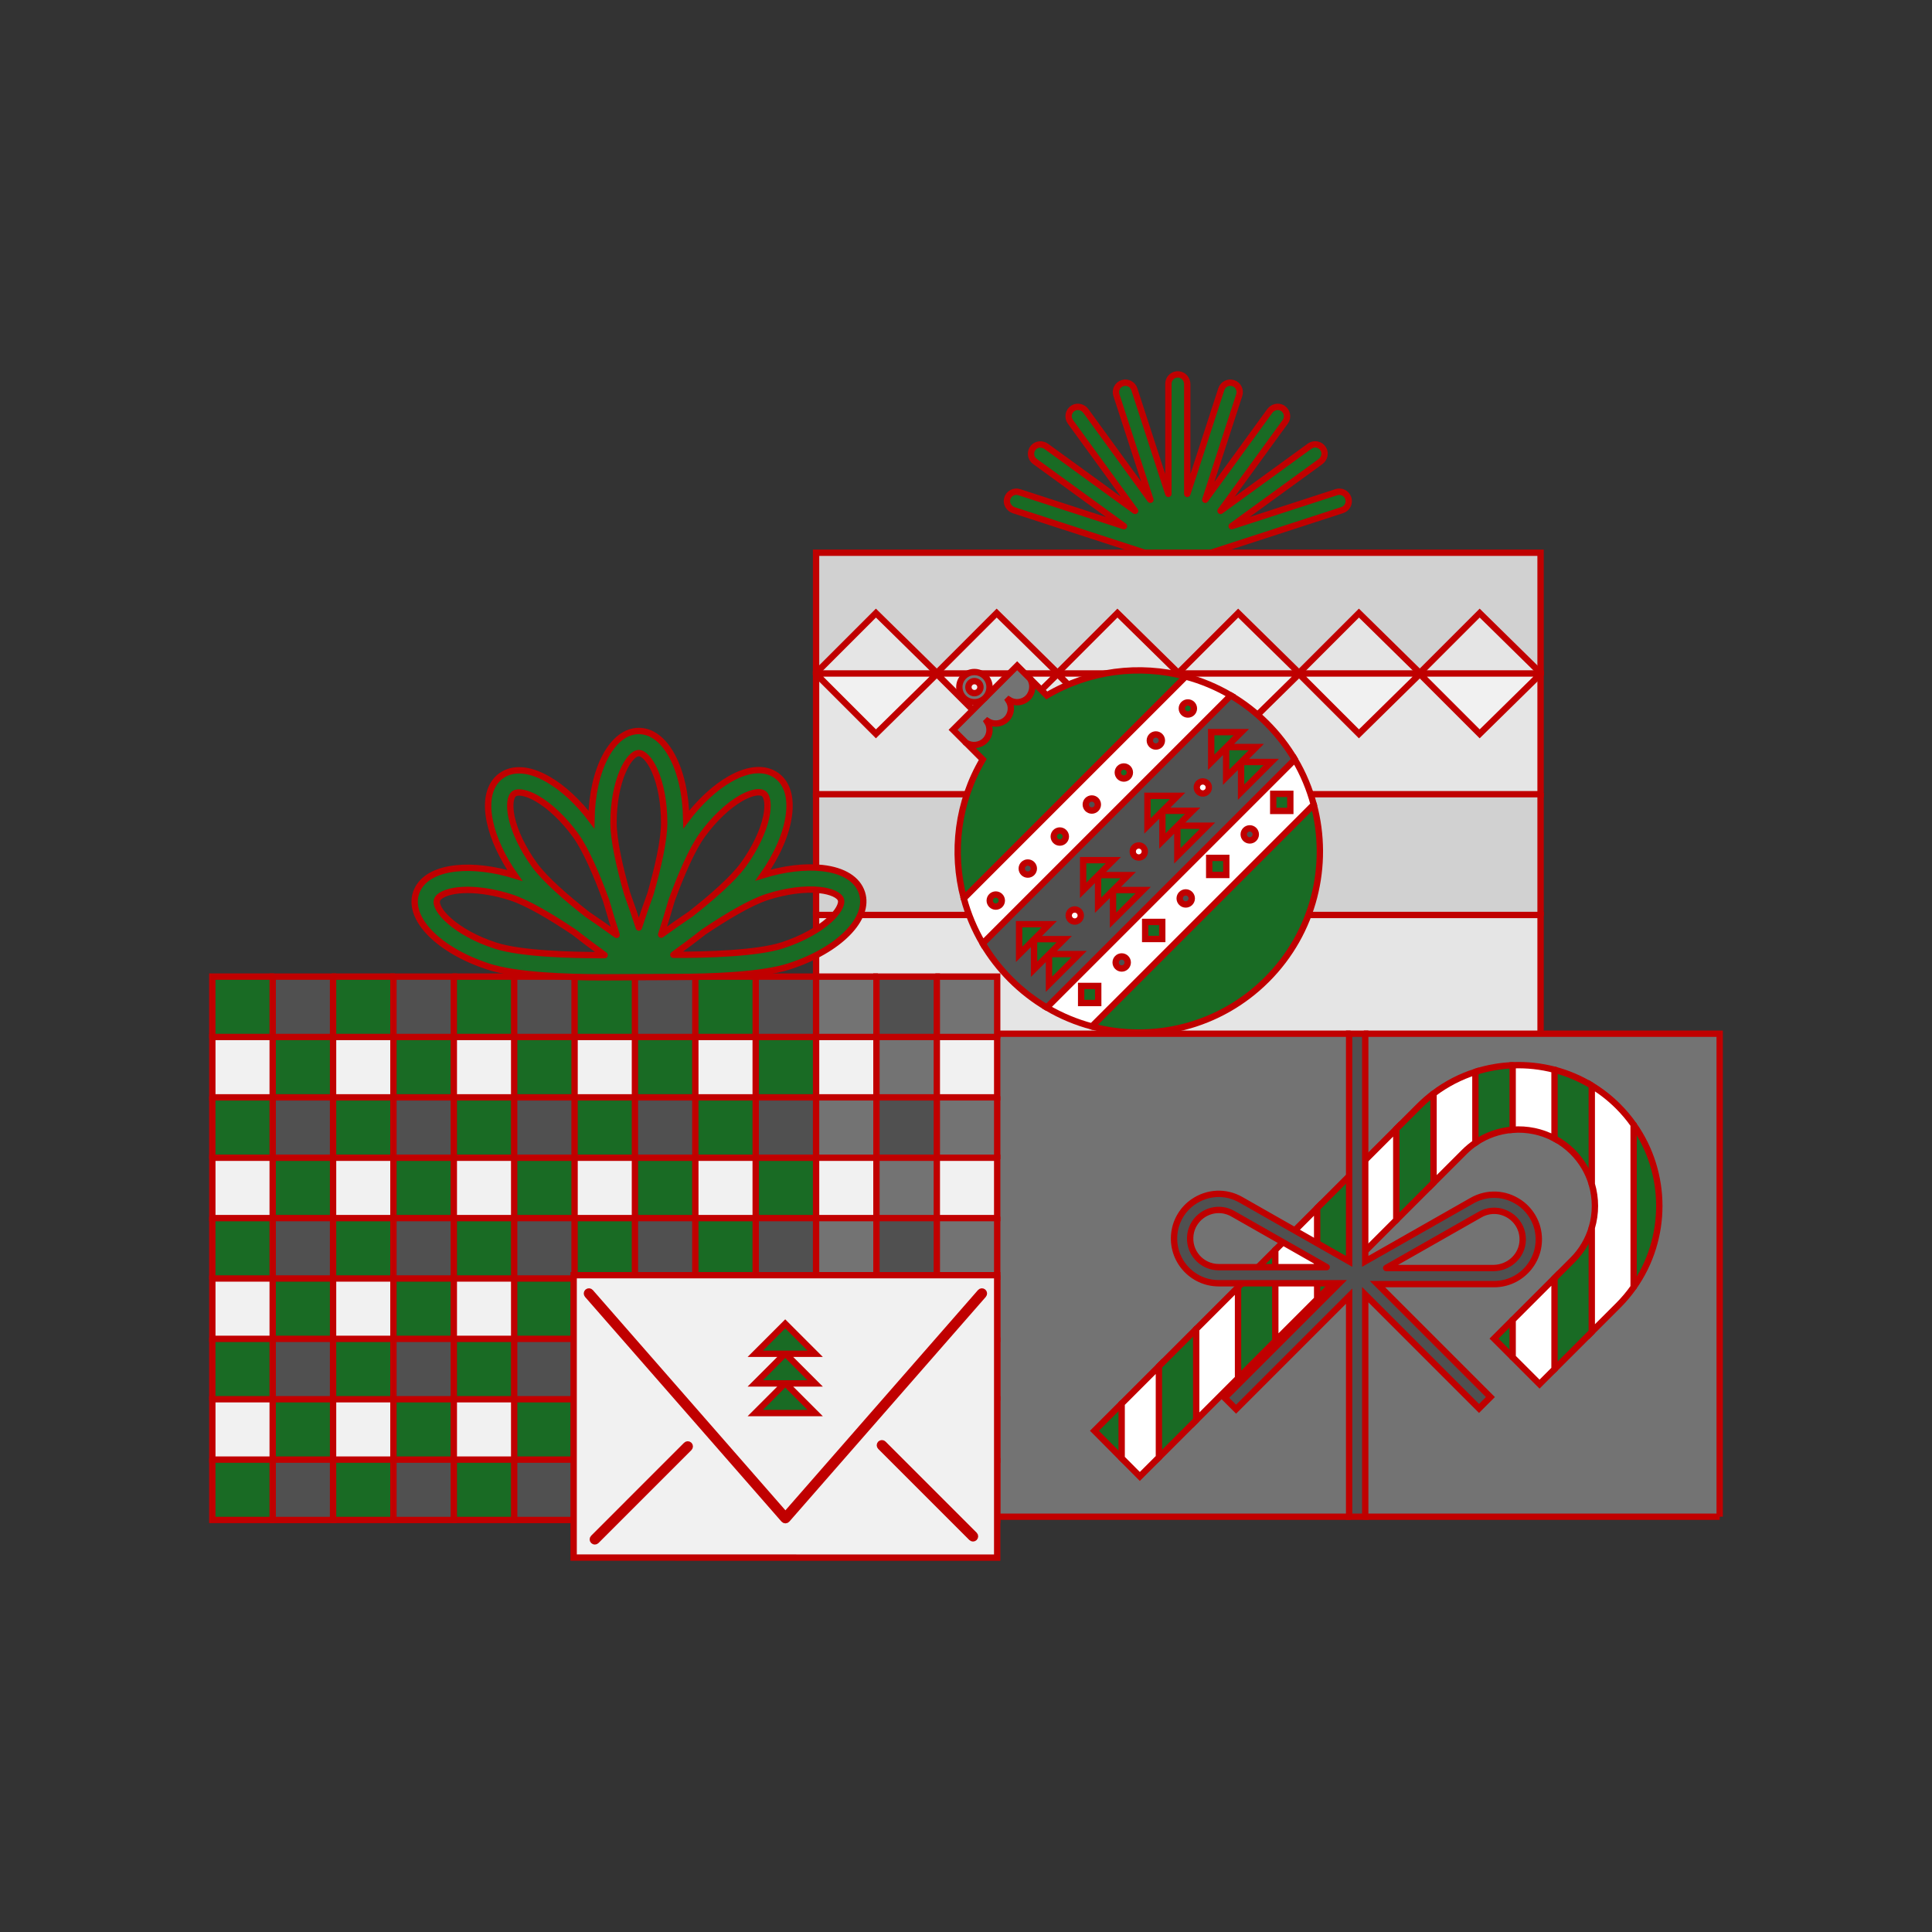 <svg width="624" height="624" xmlns="http://www.w3.org/2000/svg" xmlns:xlink="http://www.w3.org/1999/xlink" xml:space="preserve" overflow="hidden"><rect width="100%" height="100%" fill="#333333" stroke="none"/><g><path d="M435.473 160.915C434.953 159.314 433.231 158.44 431.634 158.958L397.808 169.949C397.787 169.956 397.784 169.951 397.803 169.937L426.47 149.11C427.757 148.174 428.223 146.398 427.414 145.027 426.486 143.455 424.436 143.057 422.995 144.102L394.22 165.008C394.202 165.021 394.198 165.017 394.211 164.999L415.117 136.225C416.163 134.784 415.764 132.734 414.192 131.805 412.822 130.996 411.046 131.461 410.11 132.749L389.282 161.416C389.269 161.435 389.264 161.432 389.271 161.411L400.261 127.586C400.781 125.986 399.905 124.266 398.304 123.746 396.705 123.228 394.985 124.102 394.465 125.703L383.475 159.528C383.468 159.549 383.462 159.548 383.462 159.526L383.462 124.091C383.462 122.5 382.299 121.079 380.715 120.927 378.897 120.754 377.369 122.179 377.369 123.96L377.369 159.526C377.369 159.548 377.363 159.549 377.356 159.528L366.365 125.703C365.846 124.102 364.123 123.228 362.526 123.746 360.926 124.266 360.051 125.986 360.57 127.586L371.561 161.411C371.567 161.433 371.563 161.435 371.549 161.417L350.72 132.749C349.785 131.461 348.009 130.996 346.638 131.805 345.067 132.734 344.668 134.784 345.714 136.225L366.62 164.999C366.632 165.017 366.629 165.021 366.61 165.008L337.942 144.179C336.655 143.244 334.821 143.35 333.768 144.543 332.561 145.911 332.814 147.985 334.255 149.033L363.029 169.938C363.047 169.951 363.044 169.956 363.023 169.949L329.197 158.959C327.504 158.41 325.677 159.421 325.279 161.202 324.933 162.756 325.926 164.302 327.439 164.794L379.475 181.702C379.475 181.702 380.013 181.852 380.416 181.852 380.828 181.852 381.357 181.702 381.357 181.702L433.516 164.754C435.117 164.234 435.993 162.515 435.473 160.915Z" stroke="#C00000" stroke-width="2.051" fill="#196B24"/><path d="M263.575 178.519 497.575 178.519 497.575 217.665C497.575 217.665 493.805 224.409 493.805 237.409 493.805 250.409 497.575 256.519 497.575 256.519L497.575 295.391 484.575 328.019 276.575 328.019 263.575 295.391 263.575 256.519C263.575 256.519 267.865 251.189 267.865 237.929 267.865 224.669 263.575 217.665 263.575 217.665L263.575 178.519Z" stroke="#C00000" stroke-width="2.051" fill="#D1D1D1"/><path d="M263.575 295.519 497.575 295.519 497.575 335.169 263.575 335.169Z" stroke="#C00000" stroke-width="2.051" fill="#E5E5E5"/><path d="M477.909 198.019 458.578 217.35 458.569 217.35 438.909 198.019 419.578 217.35 419.569 217.35 399.909 198.019 380.578 217.35 380.569 217.35 360.909 198.019 341.578 217.35 341.569 217.35 321.908 198.019 302.578 217.35 302.569 217.35 282.908 198.019 263.575 217.353 263.575 256.519 497.575 256.519 497.575 217.355Z" stroke="#C00000" stroke-width="2.051" fill="#E5E5E5"/><path d="M477.909 237.019 458.578 217.69C458.576 217.687 458.572 217.687 458.569 217.689L438.909 237.019 419.578 217.69C419.576 217.687 419.572 217.687 419.569 217.689L399.909 237.019 380.578 217.69C380.576 217.687 380.572 217.687 380.569 217.689L360.909 237.019 341.578 217.69C341.576 217.687 341.572 217.687 341.569 217.689L321.908 237.019 302.578 217.69C302.576 217.687 302.572 217.687 302.569 217.689L282.908 237.019 263.575 217.686 263.575 217.519 497.575 217.519 497.575 217.683 477.909 237.019Z" stroke="#C00000" stroke-width="2.051" fill="#F1F1F1"/><path d="M555.425 489.869 440.942 489.869C440.942 489.869 440.301 488.959 438.448 488.959 436.596 488.959 435.74 489.869 435.74 489.869L320.775 489.869 320.775 333.869 435.746 333.869C435.746 333.869 436.801 334.693 438.361 334.693 439.921 334.693 440.94 333.869 440.94 333.869L555.424 333.869 555.424 489.869 555.425 489.869Z" stroke="#C00000" stroke-width="2.051" fill="#737373"/><path d="M527.634 363.271C527.266 362.75 525.204 363.715 524.812 363.206 523.632 361.676 522.574 360.102 521.172 358.7 518.887 356.415 518.405 355.542 515.798 353.846 515.419 353.599 514.5 350.865 514.114 350.631 510.323 348.323 506.265 346.618 502.079 345.519 501.463 345.357 500.3 347.569 499.678 347.433 496.362 346.709 493.871 345.851 490.491 345.873 489.963 345.876 489.088 344.035 488.559 344.057 484.49 344.225 480.439 344.933 476.525 346.184 475.978 346.359 475.26 348.624 474.718 348.82 470.937 350.189 469.602 350.925 466.224 353.326 465.856 353.588 463.367 352.929 463.005 353.202 461.358 354.449 459.776 355.82 458.275 357.321L450.971 364.625C450.971 364.625 450.538 368.666 446.118 373.086 441.698 377.506 437.451 378.145 437.451 378.145L425.417 390.179C425.417 390.179 424.884 394.666 420.464 399.086 416.044 403.506 411.897 403.699 411.897 403.699L399.862 415.733C399.862 415.733 397.931 421.099 393.945 425.086 389.958 429.072 386.342 429.253 386.342 429.253L374.308 441.288C374.308 441.288 371.845 447.186 368.638 450.392 365.432 453.599 362.274 453.322 362.274 453.322L353.482 462.114 362.274 470.962 362.274 470.962C365.513 474.221 370.782 474.23 374.03 470.981L374.308 470.703 386.343 458.669C386.343 458.669 388.485 452.559 392.732 448.313 396.978 444.066 399.863 445.149 399.863 445.149L411.897 433.115C411.897 433.115 415.005 425.346 418.558 421.793 422.112 418.239 425.417 419.595 425.417 419.595L437.451 407.561C437.451 407.561 440.312 399.866 443.865 396.313 447.418 392.759 450.971 394.041 450.971 394.041L463.005 382.007C463.005 382.007 465.531 374.646 469.865 371.006 474.198 367.366 475.278 369.95 476.525 369.098 480.167 366.61 484.328 365.206 488.559 364.885 489.029 364.849 490.541 362.175 491.011 362.166 494.627 362.096 496.147 362.049 499.505 363.553 500.015 363.781 501.583 367.44 502.079 367.706 504.178 368.824 506.148 370.263 507.914 372.029 510.918 375.032 512.984 378.624 514.114 382.436 514.334 383.178 516.342 383.25 516.492 384.006 517.136 387.274 517.347 391.665 516.665 394.926 516.527 395.587 514.307 395.903 514.115 396.553 512.984 400.366 510.919 403.957 507.915 406.96L502.08 412.795C502.08 412.795 501.152 417.373 497.426 421.1 493.699 424.826 488.56 426.315 488.56 426.315L482.536 432.339 488.56 438.363 494.132 440.513C496.803 443.184 499.409 444.881 502.08 442.21L502.08 442.21 514.115 430.176 516.146 425.086 520.826 419.886C522.323 418.389 523.221 417.196 524.465 415.553 524.774 415.146 527.342 416.133 527.635 415.717 538.689 400.059 538.689 378.93 527.634 363.271Z" stroke="#C00000" stroke-width="2.051" fill="#196B24"/><path d="M514.114 396.553 514.114 430.175 522.622 421.667C524.49 419.799 526.159 417.806 527.634 415.717L527.634 363.271C526.159 361.182 524.49 359.189 522.622 357.321 520.005 354.704 517.144 352.476 514.114 350.631L514.114 382.436C515.477 387.034 515.477 391.955 514.114 396.553Z" stroke="#C00000" stroke-width="2.051" fill="#FFFFFF"/><path d="M488.56 426.314 488.56 438.363 497.243 447.047 502.08 442.21 502.08 412.794Z" stroke="#C00000" stroke-width="2.051" fill="#FFFFFF"/><path d="M502.08 367.705 502.08 345.518C497.66 344.357 493.099 343.87 488.56 344.057L488.56 364.884C493.184 364.533 497.888 365.471 502.08 367.705Z" stroke="#C00000" stroke-width="2.051" fill="#FFFFFF"/><path d="M472.984 372.029C474.09 370.923 475.279 369.949 476.526 369.097L476.526 346.184C471.742 347.713 467.163 350.054 463.006 353.202L463.006 382.006 472.984 372.029Z" stroke="#C00000" stroke-width="2.051" fill="#FFFFFF"/><path d="M450.971 394.041 450.971 364.625 437.451 378.145 437.451 407.561Z" stroke="#C00000" stroke-width="2.051" fill="#FFFFFF"/><path d="M425.417 419.595 425.417 390.179 411.897 403.699 411.897 433.115Z" stroke="#C00000" stroke-width="2.051" fill="#FFFFFF"/><path d="M399.863 445.149 399.863 415.733 386.343 429.253 386.343 458.669Z" stroke="#C00000" stroke-width="2.051" fill="#FFFFFF"/><path d="M362.274 470.963 368.143 476.869 374.308 470.703 374.308 441.288 362.274 453.322Z" stroke="#C00000" stroke-width="2.051" fill="#FFFFFF"/><path d="M490.796 388.454C486.124 385.247 480.286 385.017 475.439 387.774L440.944 407.401 440.944 333.869 435.744 333.869 435.744 407.399 400.763 387.495C395.917 384.738 390.081 384.968 385.41 388.171 382.085 390.451 379.851 394.089 379.324 398.086 378.16 406.909 385.027 414.469 393.626 414.469L432.555 414.469 395.557 451.467 399.233 455.144 435.745 418.632 435.745 489.869 440.945 489.869 440.945 418.146 477.701 454.902 481.377 451.225 444.902 414.749 482.576 414.749C491.172 414.749 498.037 407.194 496.879 398.375 496.354 394.377 494.12 390.737 490.796 388.454ZM393.625 409.269C388.068 409.269 383.641 404.332 384.501 398.614 384.871 396.152 386.262 393.917 388.305 392.492 389.928 391.359 391.776 390.792 393.625 390.792 395.191 390.792 396.759 391.199 398.19 392.014L428.495 409.256C428.501 409.259 428.498 409.269 428.492 409.269L393.625 409.269 393.625 409.269ZM482.334 409.549 447.708 409.549C447.702 409.549 447.699 409.54 447.705 409.537L478.009 392.294C480.901 390.65 484.34 390.667 487.216 392.338 490.149 394.044 491.876 397.117 491.804 400.524 491.696 405.582 487.392 409.549 482.334 409.549Z" stroke="#C00000" stroke-width="2.051" fill="#505050"/><path d="M68.575 315.426 68.575 334.926C68.575 334.926 71.175 338.046 71.175 344.286 71.175 350.526 68.575 354.426 68.575 354.426L68.575 373.926C68.575 373.926 71.175 377.436 71.175 383.806 71.175 390.176 68.575 393.426 68.575 393.426L68.575 412.926C68.575 412.926 71.175 416.74 71.175 422.633 71.175 428.526 68.575 432.426 68.575 432.426L68.575 451.926C68.575 451.926 71.175 455.436 71.175 461.806 71.175 468.176 68.575 471.425 68.575 471.425L68.575 490.926 88.086 490.926C88.086 490.926 91.975 488.326 97.825 488.326 103.675 488.326 107.575 490.926 107.575 490.926L127.075 490.926C127.075 490.926 131.321 488.326 136.999 488.326 142.675 488.326 146.575 490.926 146.575 490.926L166.075 490.926C166.075 490.926 170.669 488.326 176.171 488.326 181.674 488.326 185.575 490.926 185.575 490.926L205.064 490.926C205.064 490.926 209.321 488.326 214.998 488.326 220.674 488.326 224.564 490.926 224.564 490.926L244.064 490.926C244.064 490.926 247.628 488.326 253.825 488.326 259.947 488.326 263.489 490.864 263.574 490.925 263.577 490.927 263.577 490.924 263.579 490.92L268.775 485.379 268.775 320.019 263.579 315.43C263.577 315.427 263.577 315.425 263.574 315.426 263.498 315.477 259.575 318.026 253.825 318.026 248.019 318.026 244.075 315.426 244.075 315.426L224.574 315.426C224.574 315.426 221.975 318.026 214.825 318.026 207.675 318.026 205.075 315.426 205.075 315.426L185.576 315.426C185.576 315.426 182.975 318.026 175.825 318.026 168.675 318.026 166.075 315.426 166.075 315.426L146.575 315.426C146.575 315.426 143.325 318.026 136.825 318.026 130.325 318.026 127.075 315.426 127.075 315.426L107.575 315.426C107.575 315.426 104.325 318.026 97.825 318.026 91.325 318.026 88.075 315.426 88.075 315.426L68.575 315.426Z" stroke="#C00000" stroke-width="2.051" fill="#196B24"/><path d="M263.575 315.426C263.575 315.426 260.975 319.326 260.975 325.176 260.975 331.026 263.575 334.926 263.575 334.926 263.575 334.926 266.175 338.176 266.175 344.676 266.175 351.176 263.575 354.426 263.575 354.426 263.575 354.426 260.975 358.326 260.975 364.176 260.975 370.026 263.575 373.926 263.575 373.926 263.575 373.926 266.175 377.176 266.175 383.676 266.175 390.176 263.575 393.426 263.575 393.426 263.575 393.426 260.975 396.676 260.975 403.176 260.975 409.676 263.575 412.926 263.575 412.926 263.575 412.926 266.175 416.176 266.175 422.676 266.175 429.176 263.575 432.426 263.575 432.426 263.575 432.426 260.975 436.326 260.975 442.176 260.975 448.026 263.575 451.926 263.575 451.926 263.575 451.926 266.175 455.176 266.175 461.676 266.175 468.176 263.575 471.426 263.575 471.426 263.575 471.426 260.975 475.976 260.975 481.826 260.975 487.676 263.575 490.926 263.575 490.926L283.075 490.926C283.075 490.926 286.975 488.326 292.825 488.326 298.675 488.326 302.575 490.926 302.575 490.926L322.075 490.926 322.075 471.426C322.075 471.426 319.475 468.826 319.475 461.676 319.475 454.526 322.075 451.926 322.075 451.926L322.075 432.426C322.075 432.426 319.475 429.176 319.475 422.676 319.475 416.176 322.075 412.926 322.075 412.926L322.075 393.426C322.075 393.426 319.475 390.826 319.475 383.676 319.475 376.526 322.075 373.926 322.075 373.926L322.075 354.426C322.075 354.426 319.475 350.526 319.475 344.026 319.475 337.526 322.075 334.926 322.075 334.926L322.075 315.426 302.575 315.426C302.575 315.426 299.975 318.026 292.825 318.026 285.675 318.026 283.075 315.426 283.075 315.426L263.575 315.426Z" stroke="#C00000" stroke-width="2.051" fill="#737373"/><path d="M88.075 315.426 107.575 315.426 107.575 334.926 88.075 334.926Z" stroke="#C00000" stroke-width="2.051" fill="#505050"/><path d="M127.075 315.426 146.575 315.426 146.575 334.926 127.075 334.926Z" stroke="#C00000" stroke-width="2.051" fill="#505050"/><path d="M88.075 354.426 107.575 354.426 107.575 373.926 88.075 373.926Z" stroke="#C00000" stroke-width="2.051" fill="#505050"/><path d="M127.075 354.426 146.575 354.426 146.575 373.926 127.075 373.926Z" stroke="#C00000" stroke-width="2.051" fill="#505050"/><path d="M88.075 393.426 107.575 393.426 107.575 412.926 88.075 412.926Z" stroke="#C00000" stroke-width="2.051" fill="#505050"/><path d="M127.075 393.426 146.575 393.426 146.575 412.926 127.075 412.926Z" stroke="#C00000" stroke-width="2.051" fill="#505050"/><path d="M88.075 432.426 107.575 432.426 107.575 451.926 88.075 451.926Z" stroke="#C00000" stroke-width="2.051" fill="#505050"/><path d="M244.075 315.426 263.575 315.426 263.575 334.926 244.075 334.926Z" stroke="#C00000" stroke-width="2.051" fill="#505050"/><path d="M244.075 354.426 263.575 354.426 263.575 373.926 244.075 373.926Z" stroke="#C00000" stroke-width="2.051" fill="#505050"/><path d="M244.075 393.426 263.575 393.426 263.575 412.926 244.075 412.926Z" stroke="#C00000" stroke-width="2.051" fill="#505050"/><path d="M244.075 432.426 263.575 432.426 263.575 451.926 244.075 451.926Z" stroke="#C00000" stroke-width="2.051" fill="#505050"/><path d="M283.075 315.426 302.575 315.426 302.575 334.926 283.075 334.926Z" stroke="#C00000" stroke-width="2.051" fill="#505050"/><path d="M283.075 354.426 302.575 354.426 302.575 373.926 283.075 373.926Z" stroke="#C00000" stroke-width="2.051" fill="#505050"/><path d="M283.075 393.426 302.575 393.426 302.575 412.926 283.075 412.926Z" stroke="#C00000" stroke-width="2.051" fill="#505050"/><path d="M283.075 432.426 302.575 432.426 302.575 451.926 283.075 451.926Z" stroke="#C00000" stroke-width="2.051" fill="#505050"/><path d="M127.075 432.426 146.575 432.426 146.575 451.926 127.075 451.926Z" stroke="#C00000" stroke-width="2.051" fill="#505050"/><path d="M166.075 315.426 185.575 315.426 185.575 334.926 166.075 334.926Z" stroke="#C00000" stroke-width="2.051" fill="#505050"/><path d="M205.075 315.426 224.575 315.426 224.575 334.926 205.075 334.926Z" stroke="#C00000" stroke-width="2.051" fill="#505050"/><path d="M166.075 354.426 185.575 354.426 185.575 373.926 166.075 373.926Z" stroke="#C00000" stroke-width="2.051" fill="#505050"/><path d="M205.075 354.426 224.575 354.426 224.575 373.926 205.075 373.926Z" stroke="#C00000" stroke-width="2.051" fill="#505050"/><path d="M166.075 393.426 185.575 393.426 185.575 412.926 166.075 412.926Z" stroke="#C00000" stroke-width="2.051" fill="#505050"/><path d="M205.075 393.426 224.575 393.426 224.575 412.926 205.075 412.926Z" stroke="#C00000" stroke-width="2.051" fill="#505050"/><path d="M166.075 432.426 185.575 432.426 185.575 451.926 166.075 451.926Z" stroke="#C00000" stroke-width="2.051" fill="#505050"/><path d="M205.075 432.426 224.575 432.426 224.575 451.926 205.075 451.926Z" stroke="#C00000" stroke-width="2.051" fill="#505050"/><path d="M88.075 471.426 107.575 471.426 107.575 490.926 88.075 490.926Z" stroke="#C00000" stroke-width="2.051" fill="#505050"/><path d="M244.075 471.426 263.575 471.426 263.575 490.926 244.075 490.926Z" stroke="#C00000" stroke-width="2.051" fill="#505050"/><path d="M283.075 471.426 302.575 471.426 302.575 490.926 283.075 490.926Z" stroke="#C00000" stroke-width="2.051" fill="#505050"/><path d="M127.075 471.426 146.575 471.426 146.575 490.926 127.075 490.926Z" stroke="#C00000" stroke-width="2.051" fill="#505050"/><path d="M166.075 471.426 185.575 471.426 185.575 490.926 166.075 490.926Z" stroke="#C00000" stroke-width="2.051" fill="#505050"/><path d="M205.075 471.426 224.575 471.426 224.575 490.926 205.075 490.926Z" stroke="#C00000" stroke-width="2.051" fill="#505050"/><path d="M146.575 373.926 166.075 373.926 166.075 393.426 146.575 393.426Z" stroke="#C00000" stroke-width="2.051" fill="#F1F1F1"/><path d="M224.575 412.926 244.075 412.926 244.075 432.426 224.575 432.426Z" stroke="#C00000" stroke-width="2.051" fill="#F1F1F1"/><path d="M263.575 412.926 283.075 412.926 283.075 432.426 263.575 432.426Z" stroke="#C00000" stroke-width="2.051" fill="#F1F1F1"/><path d="M185.575 412.926 205.075 412.926 205.075 432.426 185.575 432.426Z" stroke="#C00000" stroke-width="2.051" fill="#F1F1F1"/><path d="M185.575 373.926 205.075 373.926 205.075 393.426 185.575 393.426Z" stroke="#C00000" stroke-width="2.051" fill="#F1F1F1"/><path d="M224.575 373.926 244.075 373.926 244.075 393.426 224.575 393.426Z" stroke="#C00000" stroke-width="2.051" fill="#F1F1F1"/><path d="M146.575 412.926 166.075 412.926 166.075 432.426 146.575 432.426Z" stroke="#C00000" stroke-width="2.051" fill="#F1F1F1"/><path d="M107.575 451.926 127.075 451.926 127.075 471.426 107.575 471.426Z" stroke="#C00000" stroke-width="2.051" fill="#F1F1F1"/><path d="M107.575 412.926 127.075 412.926 127.075 432.426 107.575 432.426Z" stroke="#C00000" stroke-width="2.051" fill="#F1F1F1"/><path d="M263.575 373.926 283.075 373.926 283.075 393.426 263.575 393.426Z" stroke="#C00000" stroke-width="2.051" fill="#F1F1F1"/><path d="M107.575 334.926 127.075 334.926 127.075 354.426 107.575 354.426Z" stroke="#C00000" stroke-width="2.051" fill="#F1F1F1"/><path d="M107.575 373.926 127.075 373.926 127.075 393.426 107.575 393.426Z" stroke="#C00000" stroke-width="2.051" fill="#F1F1F1"/><path d="M263.575 334.926 283.075 334.926 283.075 354.426 263.575 354.426Z" stroke="#C00000" stroke-width="2.051" fill="#F1F1F1"/><path d="M302.575 373.926 322.075 373.926 322.075 393.426 302.575 393.426Z" stroke="#C00000" stroke-width="2.051" fill="#F1F1F1"/><path d="M302.575 412.926 322.075 412.926 322.075 432.426 302.575 432.426Z" stroke="#C00000" stroke-width="2.051" fill="#F1F1F1"/><path d="M263.575 451.926 283.075 451.926 283.075 471.426 263.575 471.426Z" stroke="#C00000" stroke-width="2.051" fill="#F1F1F1"/><path d="M302.575 451.926 322.075 451.926 322.075 471.426 302.575 471.426Z" stroke="#C00000" stroke-width="2.051" fill="#F1F1F1"/><path d="M302.575 334.926 322.075 334.926 322.075 354.426 302.575 354.426Z" stroke="#C00000" stroke-width="2.051" fill="#F1F1F1"/><path d="M68.575 334.926 88.075 334.926 88.075 354.426 68.575 354.426Z" stroke="#C00000" stroke-width="2.051" fill="#F1F1F1"/><path d="M68.575 373.926 88.075 373.926 88.075 393.426 68.575 393.426Z" stroke="#C00000" stroke-width="2.051" fill="#F1F1F1"/><path d="M68.575 412.926 88.075 412.926 88.075 432.426 68.575 432.426Z" stroke="#C00000" stroke-width="2.051" fill="#F1F1F1"/><path d="M68.575 451.926 88.075 451.926 88.075 471.426 68.575 471.426Z" stroke="#C00000" stroke-width="2.051" fill="#F1F1F1"/><path d="M146.575 451.926 166.075 451.926 166.075 471.426 146.575 471.426Z" stroke="#C00000" stroke-width="2.051" fill="#F1F1F1"/><path d="M185.575 334.926 205.075 334.926 205.075 354.426 185.575 354.426Z" stroke="#C00000" stroke-width="2.051" fill="#F1F1F1"/><path d="M146.575 334.926 166.075 334.926 166.075 354.426 146.575 354.426Z" stroke="#C00000" stroke-width="2.051" fill="#F1F1F1"/><path d="M224.575 334.926 244.075 334.926 244.075 354.426 224.575 354.426Z" stroke="#C00000" stroke-width="2.051" fill="#F1F1F1"/><path d="M185.575 451.926 205.075 451.926 205.075 471.426 185.575 471.426Z" stroke="#C00000" stroke-width="2.051" fill="#F1F1F1"/><path d="M224.575 451.926 244.075 451.926 244.075 471.426 224.575 471.426Z" stroke="#C00000" stroke-width="2.051" fill="#F1F1F1"/><path d="M278.395 288.367C276.965 283.965 272.407 281.124 265.564 280.369 259.972 279.751 253.222 280.571 246.457 282.647 255.859 269.253 257.783 255.556 250.859 250.525 247.114 247.804 241.758 248.184 235.776 251.597 230.894 254.383 225.909 259 221.657 264.653 221.386 248.3 214.894 236.096 206.338 236.096 197.776 236.096 191.281 248.318 191.019 264.691 186.772 259.051 181.797 254.446 176.922 251.664 170.941 248.252 165.584 247.871 161.84 250.592 158.094 253.313 156.801 258.525 158.198 265.268 159.34 270.777 162.193 276.949 166.262 282.745 159.507 280.676 152.772 279.861 147.191 280.478 140.347 281.233 135.789 284.073 134.359 288.475 131.658 296.789 141.732 306.992 157.792 312.211 166.684 315.1 183.12 315.654 194.433 315.654 201.094 315.654 213.007 315.546 218.319 315.546 229.632 315.546 246.07 314.991 254.962 312.102 271.023 306.884 281.096 296.68 278.395 288.367ZM239.32 257.808C241.517 256.554 243.563 255.885 245.038 255.885 245.71 255.885 246.263 256.024 246.656 256.311 247.915 257.225 248.245 260.146 247.499 263.751 246.518 268.481 243.81 274.148 240.068 279.299 236.697 283.938 229.859 289.886 223.062 295.223 219.632 297.525 216.373 299.832 213.551 301.887 213.546 301.891 213.539 301.885 213.541 301.879 214.621 298.566 215.806 294.759 216.93 290.8 219.908 282.678 223.455 274.324 226.829 269.68 230.571 264.529 235.124 260.201 239.32 257.808ZM206.338 243.247C207.894 243.247 209.878 245.415 211.393 248.771 213.381 253.174 214.52 259.35 214.52 265.717 214.52 271.45 212.484 280.279 210.124 288.593 208.701 292.469 207.42 296.256 206.344 299.577 206.342 299.582 206.334 299.582 206.332 299.577 205.258 296.264 203.981 292.493 202.565 288.633 200.199 280.308 198.156 271.46 198.156 265.718 198.156 252.209 203.081 243.247 206.338 243.247ZM166.042 256.378C166.436 256.092 166.989 255.952 167.66 255.952 169.135 255.952 171.181 256.623 173.378 257.876 177.574 260.27 182.127 264.597 185.869 269.748 189.239 274.386 192.782 282.727 195.759 290.841 196.886 294.812 198.075 298.629 199.157 301.947 199.159 301.953 199.152 301.958 199.147 301.954 196.329 299.903 193.079 297.602 189.66 295.309 182.855 289.966 176.004 284.01 172.63 279.366 168.887 274.215 166.179 268.548 165.199 263.819 164.453 260.213 164.783 257.291 166.042 256.378ZM160.001 305.411C147.154 301.237 140.153 293.784 141.159 290.686 141.64 289.206 144.316 287.989 147.975 287.585 148.929 287.48 149.939 287.429 150.992 287.429 155.243 287.429 160.206 288.271 165.059 289.849 170.511 291.62 178.279 296.285 185.455 301.099 188.915 303.816 192.327 306.35 195.283 308.484 195.288 308.488 195.285 308.496 195.279 308.496 184.398 308.521 168.18 308.068 160.001 305.411ZM267.903 297.092C264.332 300.342 258.809 303.335 252.754 305.302 244.575 307.96 228.348 308.413 217.477 308.387 217.47 308.387 217.468 308.379 217.473 308.375 220.423 306.244 223.823 303.718 227.269 301.011 234.454 296.189 242.237 291.513 247.697 289.739 253.752 287.771 259.979 286.948 264.779 287.477 268.439 287.88 271.114 289.098 271.595 290.578 272.076 292.057 270.627 294.614 267.903 297.092Z" stroke="#C00000" stroke-width="2.051" fill="#196B24"/><path d="M322.075 503.087 185.275 503.071 185.275 411.869 322.076 411.869Z" stroke="#C00000" stroke-width="2.051" fill="#F1F1F1"/><path d="M253.675 490.999C253.488 490.999 253.31 490.918 253.186 490.777L189.725 418.196C189.489 417.925 189.517 417.514 189.787 417.279 190.057 417.041 190.468 417.069 190.704 417.34L253.671 489.355C253.674 489.358 253.678 489.358 253.681 489.355L316.646 417.34C316.884 417.068 317.294 417.042 317.564 417.279 317.834 417.514 317.862 417.925 317.625 418.196L254.165 490.777C254.041 490.918 253.863 490.999 253.675 490.999Z" stroke="#C00000" stroke-width="2.051" fill="#D1D1D1"/><path d="M192.115 497.839C191.948 497.839 191.782 497.775 191.655 497.648 191.401 497.394 191.401 496.983 191.655 496.729L221.675 466.708C221.929 466.455 222.341 466.455 222.594 466.708 222.849 466.963 222.849 467.374 222.594 467.628L192.574 497.648C192.447 497.775 192.281 497.839 192.115 497.839Z" stroke="#C00000" stroke-width="2.051" fill="#D1D1D1"/><path d="M314.261 496.863C314.095 496.863 313.929 496.8 313.802 496.673L284.375 467.247C284.121 466.993 284.121 466.582 284.375 466.328 284.629 466.074 285.04 466.074 285.294 466.328L314.721 495.754C314.974 496.008 314.974 496.419 314.721 496.673 314.593 496.8 314.427 496.863 314.261 496.863Z" stroke="#C00000" stroke-width="2.051" fill="#D1D1D1"/><path d="M253.708 437.24 263.284 437.24 253.611 427.567 243.937 437.24 253.513 437.24 243.937 446.816 253.514 446.816 243.937 456.392 263.284 456.392 253.708 446.816 263.284 446.816Z" stroke="#C00000" stroke-width="2.051" fill="#196B24"/><path d="M382.949 218.505C367.986 214.509 351.752 216.552 338.091 224.619L332.646 219.173C332.646 219.173 328.061 218.726 319.858 226.929 311.655 235.132 311.966 239.854 311.966 239.854L317.411 245.299C309.343 258.961 307.3 275.195 311.296 290.157L352.657 331.519C372.171 336.73 393.855 331.682 409.165 316.373 424.473 301.064 429.521 279.38 424.31 259.866L382.949 218.505 382.949 218.505Z" stroke="#C00000" stroke-width="2.051" fill="#196B24"/><path d="M317.405 304.73C319.859 308.885 322.871 312.803 326.442 316.373 330.012 319.944 333.929 322.956 338.085 325.41 338.085 325.41 352.867 323.083 384.301 291.648 415.736 260.214 418.202 245.294 418.202 245.294 415.747 241.138 412.735 237.221 409.165 233.65 405.594 230.08 401.677 227.068 397.52 224.613 397.52 224.613 382.371 227.217 351.12 258.467 319.87 289.718 317.405 304.73 317.405 304.73Z" stroke="#C00000" stroke-width="2.051" fill="#505050"/><path d="M382.949 218.505 311.296 290.157C312.645 295.21 314.68 300.117 317.405 304.73L397.52 224.613C392.908 221.889 388.001 219.853 382.949 218.505Z" stroke="#C00000" stroke-width="2.051" fill="#FFFFFF"/><path d="M352.657 331.519 424.311 259.865C422.961 254.814 420.926 249.907 418.202 245.294L338.085 325.41C342.698 328.135 347.605 330.17 352.657 331.519Z" stroke="#C00000" stroke-width="2.051" fill="#FFFFFF"/><path d="M364.238 310.859C364.238 311.935 363.365 312.808 362.288 312.808 361.211 312.808 360.338 311.935 360.338 310.859 360.338 309.782 361.211 308.909 362.288 308.909 363.365 308.909 364.238 309.782 364.238 310.859Z" stroke="#C00000" stroke-width="2.051" fill="#505050"/><path d="M384.919 290.178C384.919 291.254 384.046 292.127 382.969 292.127 381.892 292.127 381.019 291.254 381.019 290.178 381.019 289.101 381.892 288.228 382.969 288.228 384.046 288.228 384.919 289.101 384.919 290.178Z" stroke="#C00000" stroke-width="2.051" fill="#505050"/><path d="M405.599 269.497C405.599 270.574 404.726 271.447 403.649 271.447 402.573 271.447 401.7 270.574 401.7 269.497 401.7 268.42 402.573 267.547 403.649 267.547 404.726 267.547 405.599 268.42 405.599 269.497Z" stroke="#C00000" stroke-width="2.051" fill="#505050"/><path d="M369.87 297.762 375.384 297.762 375.384 303.277 369.87 303.277Z" stroke="#C00000" stroke-width="2.051" fill="#196B24"/><path d="M349.189 318.442 354.704 318.442 354.704 323.957 349.189 323.957Z" stroke="#C00000" stroke-width="2.051" fill="#196B24"/><path d="M390.551 277.081 396.065 277.081 396.065 282.596 390.551 282.596Z" stroke="#C00000" stroke-width="2.051" fill="#196B24"/><path d="M411.231 256.401 416.746 256.401 416.746 261.916 411.231 261.916Z" stroke="#C00000" stroke-width="2.051" fill="#196B24"/><path d="M349.072 295.693C349.072 296.77 348.199 297.643 347.122 297.643 346.045 297.643 345.172 296.77 345.172 295.693 345.172 294.616 346.045 293.743 347.122 293.743 348.199 293.743 349.072 294.616 349.072 295.693Z" stroke="#C00000" stroke-width="2.051" fill="#FFFFFF"/><path d="M369.753 275.012C369.753 276.089 368.88 276.962 367.803 276.962 366.726 276.962 365.853 276.089 365.853 275.012 365.853 273.935 366.726 273.062 367.803 273.062 368.88 273.062 369.753 273.935 369.753 275.012Z" stroke="#C00000" stroke-width="2.051" fill="#FFFFFF"/><path d="M390.433 254.331C390.433 255.408 389.56 256.281 388.484 256.281 387.407 256.281 386.534 255.408 386.534 254.331 386.534 253.255 387.407 252.382 388.484 252.382 389.56 252.382 390.433 253.255 390.433 254.331Z" stroke="#C00000" stroke-width="2.051" fill="#FFFFFF"/><path d="M334.073 303.324 338.899 298.499 329.15 298.499 329.15 308.248 333.976 303.422 333.976 313.073 338.801 308.248 338.801 317.899 348.55 308.15 338.899 308.15 343.725 303.324Z" stroke="#C00000" stroke-width="2.051" fill="#196B24"/><path d="M354.754 282.643 359.58 277.818 349.831 277.818 349.831 287.567 354.656 282.742 354.656 292.393 359.482 287.567 359.482 297.218 369.231 287.469 359.58 287.469 364.405 282.643Z" stroke="#C00000" stroke-width="2.051" fill="#196B24"/><path d="M375.533 261.865 380.359 257.039 370.609 257.039 370.609 266.789 375.435 261.963 375.435 271.614 380.26 266.789 380.26 276.44 390.009 266.69 380.359 266.69 385.184 261.865Z" stroke="#C00000" stroke-width="2.051" fill="#196B24"/><path d="M396.116 241.282 400.941 236.457 391.192 236.457 391.192 246.206 396.018 241.38 396.018 251.031 400.843 246.206 400.843 255.857 410.592 246.108 400.941 246.108 405.766 241.282Z" stroke="#C00000" stroke-width="2.051" fill="#196B24"/><path d="M333.906 280.526C333.906 281.603 333.033 282.476 331.956 282.476 330.879 282.476 330.007 281.603 330.007 280.526 330.007 279.449 330.879 278.577 331.956 278.577 333.033 278.577 333.906 279.449 333.906 280.526Z" stroke="#C00000" stroke-width="2.051" fill="#505050"/><path d="M354.587 259.846C354.587 260.923 353.714 261.796 352.637 261.796 351.56 261.796 350.688 260.923 350.688 259.846 350.688 258.769 351.56 257.896 352.637 257.896 353.714 257.896 354.587 258.769 354.587 259.846Z" stroke="#C00000" stroke-width="2.051" fill="#505050"/><path d="M375.268 239.166C375.268 240.242 374.395 241.115 373.318 241.115 372.241 241.115 371.368 240.242 371.368 239.166 371.368 238.089 372.241 237.216 373.318 237.216 374.395 237.216 375.268 238.089 375.268 239.166Z" stroke="#C00000" stroke-width="2.051" fill="#505050"/><path d="M385.608 228.825C385.608 229.902 384.735 230.774 383.658 230.774 382.581 230.774 381.708 229.902 381.708 228.825 381.708 227.748 382.581 226.875 383.658 226.875 384.735 226.875 385.608 227.748 385.608 228.825Z" stroke="#C00000" stroke-width="2.051" fill="#196B24"/><path d="M323.566 290.867C323.566 291.944 322.693 292.817 321.616 292.817 320.539 292.817 319.666 291.944 319.666 290.867 319.666 289.79 320.539 288.917 321.616 288.917 322.693 288.917 323.566 289.79 323.566 290.867Z" stroke="#C00000" stroke-width="2.051" fill="#196B24"/><path d="M344.247 270.186C344.247 271.263 343.374 272.136 342.297 272.136 341.22 272.136 340.347 271.263 340.347 270.186 340.347 269.109 341.22 268.236 342.297 268.236 343.374 268.236 344.247 269.109 344.247 270.186Z" stroke="#C00000" stroke-width="2.051" fill="#196B24"/><path d="M364.927 249.506C364.927 250.583 364.054 251.456 362.978 251.456 361.901 251.456 361.028 250.583 361.028 249.506 361.028 248.429 361.901 247.556 362.978 247.556 364.054 247.556 364.927 248.429 364.927 249.506Z" stroke="#C00000" stroke-width="2.051" fill="#196B24"/><path d="M307.829 235.719 311.965 239.855C313.858 241.108 316.502 240.833 318.169 239.166 319.837 237.498 320.043 234.922 318.789 233.03L318.928 232.892C320.82 234.146 323.395 233.939 325.063 232.272 326.73 230.604 326.937 228.029 325.683 226.137L325.822 225.998C327.714 227.252 330.289 227.046 331.956 225.378 333.624 223.71 333.915 221.051 332.662 219.159L328.525 215.022 307.829 235.719Z" stroke="#C00000" stroke-width="2.051" fill="#737373"/><path d="M313.344 220.553C314.104 219.792 315.341 219.792 316.102 220.553 316.861 221.313 316.861 222.55 316.102 223.31 315.341 224.071 314.104 224.071 313.344 223.31 312.584 222.55 312.584 221.313 313.344 220.553M311.276 218.484C309.372 220.388 309.372 223.475 311.276 225.378 313.179 227.282 316.266 227.282 318.169 225.378 320.073 223.475 320.073 220.388 318.169 218.484 316.266 216.581 313.18 216.581 311.276 218.484L311.276 218.484Z" stroke="#C00000" stroke-width="2.051" fill="#737474"/></g></svg>